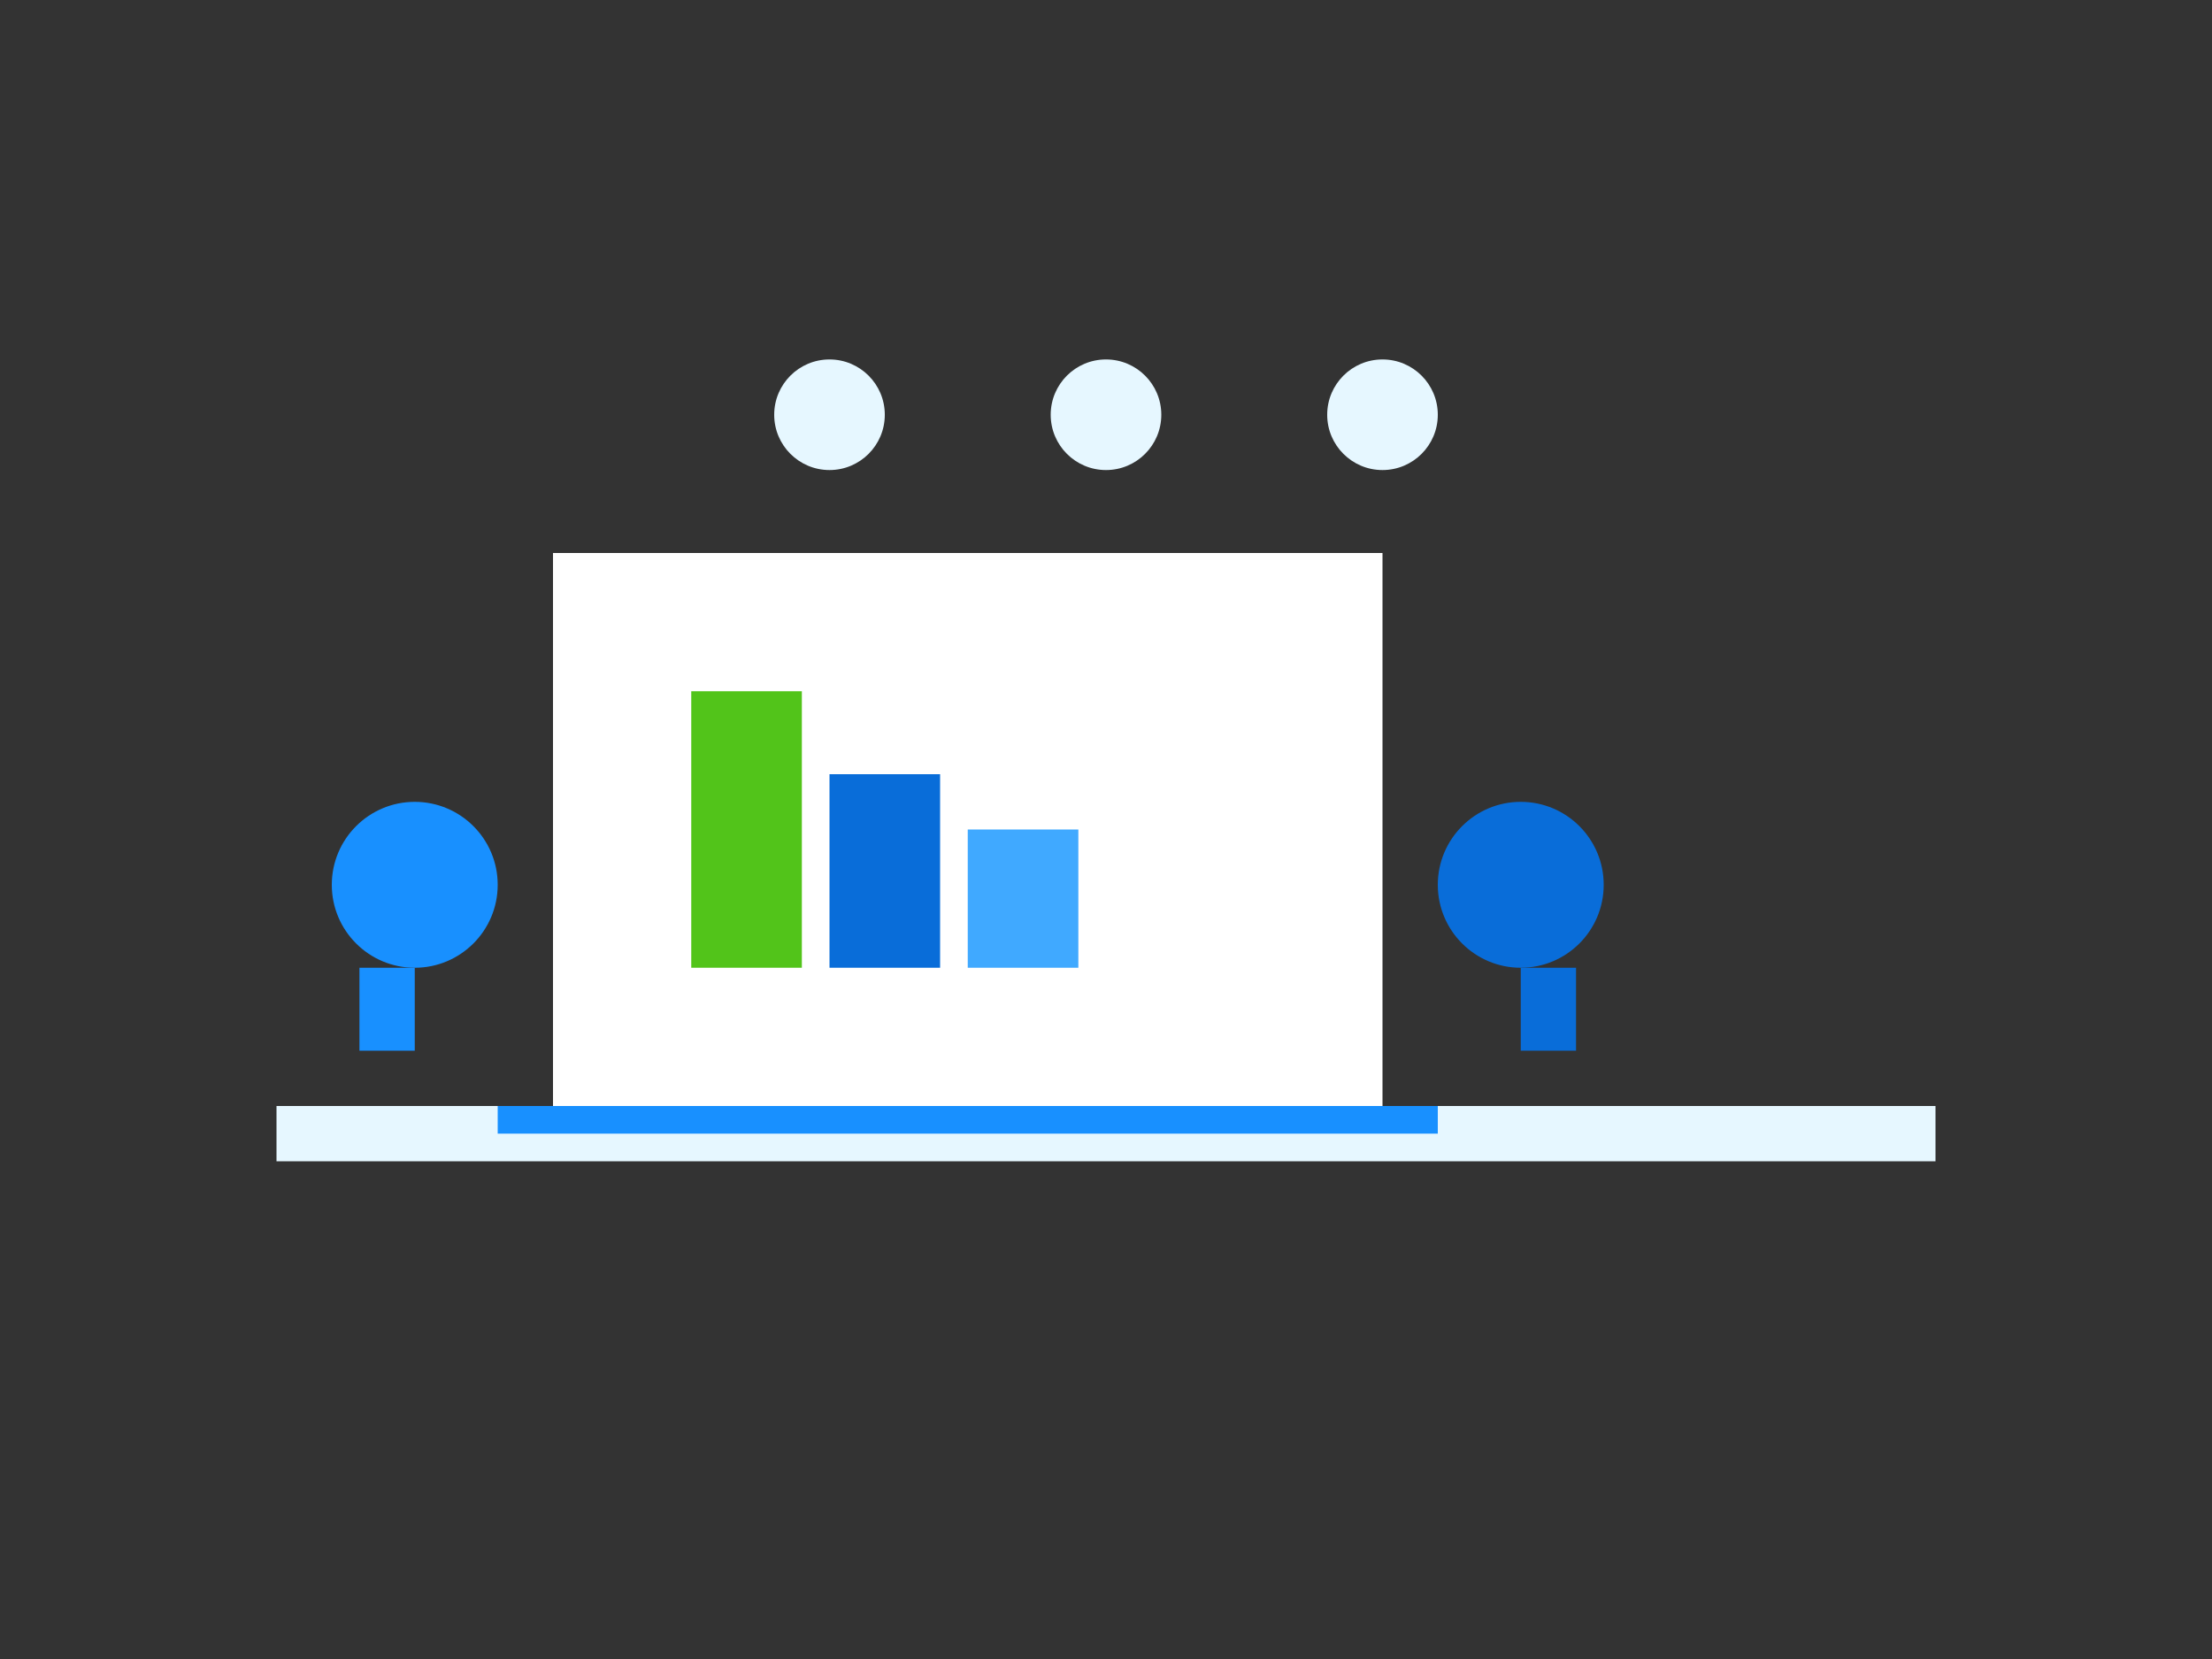 <svg xmlns="http://www.w3.org/2000/svg" viewBox="0 0 800 600">
  <rect x="0" y="0" width="800" height="600" fill="#333333" stroke="none"/>
  <style>
    .primary{fill:#1890ff}.secondary{fill:#40a9ff}.accent{fill:#096dd9}.light{fill:#e6f7ff}
    .screen{fill:#fff}.text{fill:#333}.chart{fill:#52c41a}
  </style>
  <rect width="800" height="600" fill="none"/>
  <!-- Desk -->
  <path class="light" d="M100,400 h600 v20 h-600 z"/>
  <!-- Computer Screen -->
  <path class="screen" d="M200,200 h300 v200 h-300 z"/>
  <path class="primary" d="M180,400 h340 v10 h-340 z"/>
  <!-- Charts on Screen -->
  <path class="chart" d="M250,250 v100 h40 v-100 z"/>
  <path class="accent" d="M300,280 v70 h40 v-70 z"/>
  <path class="secondary" d="M350,300 v50 h40 v-50 z"/>
  <!-- Person 1 -->
  <circle class="primary" cx="150" cy="320" r="30"/>
  <path class="primary" d="M150,350 v30 h-20 v-30 z"/>
  <!-- Person 2 -->
  <circle class="accent" cx="550" cy="320" r="30"/>
  <path class="accent" d="M550,350 v30 h20 v-30 z"/>
  <!-- Connection Lines -->
  <path class="secondary" d="M200,320 h200" stroke-width="4" stroke-dasharray="10,5"/>
  <!-- Data Icons -->
  <circle class="light" cx="300" cy="150" r="20"/>
  <circle class="light" cx="400" cy="150" r="20"/>
  <circle class="light" cx="500" cy="150" r="20"/>
</svg> 